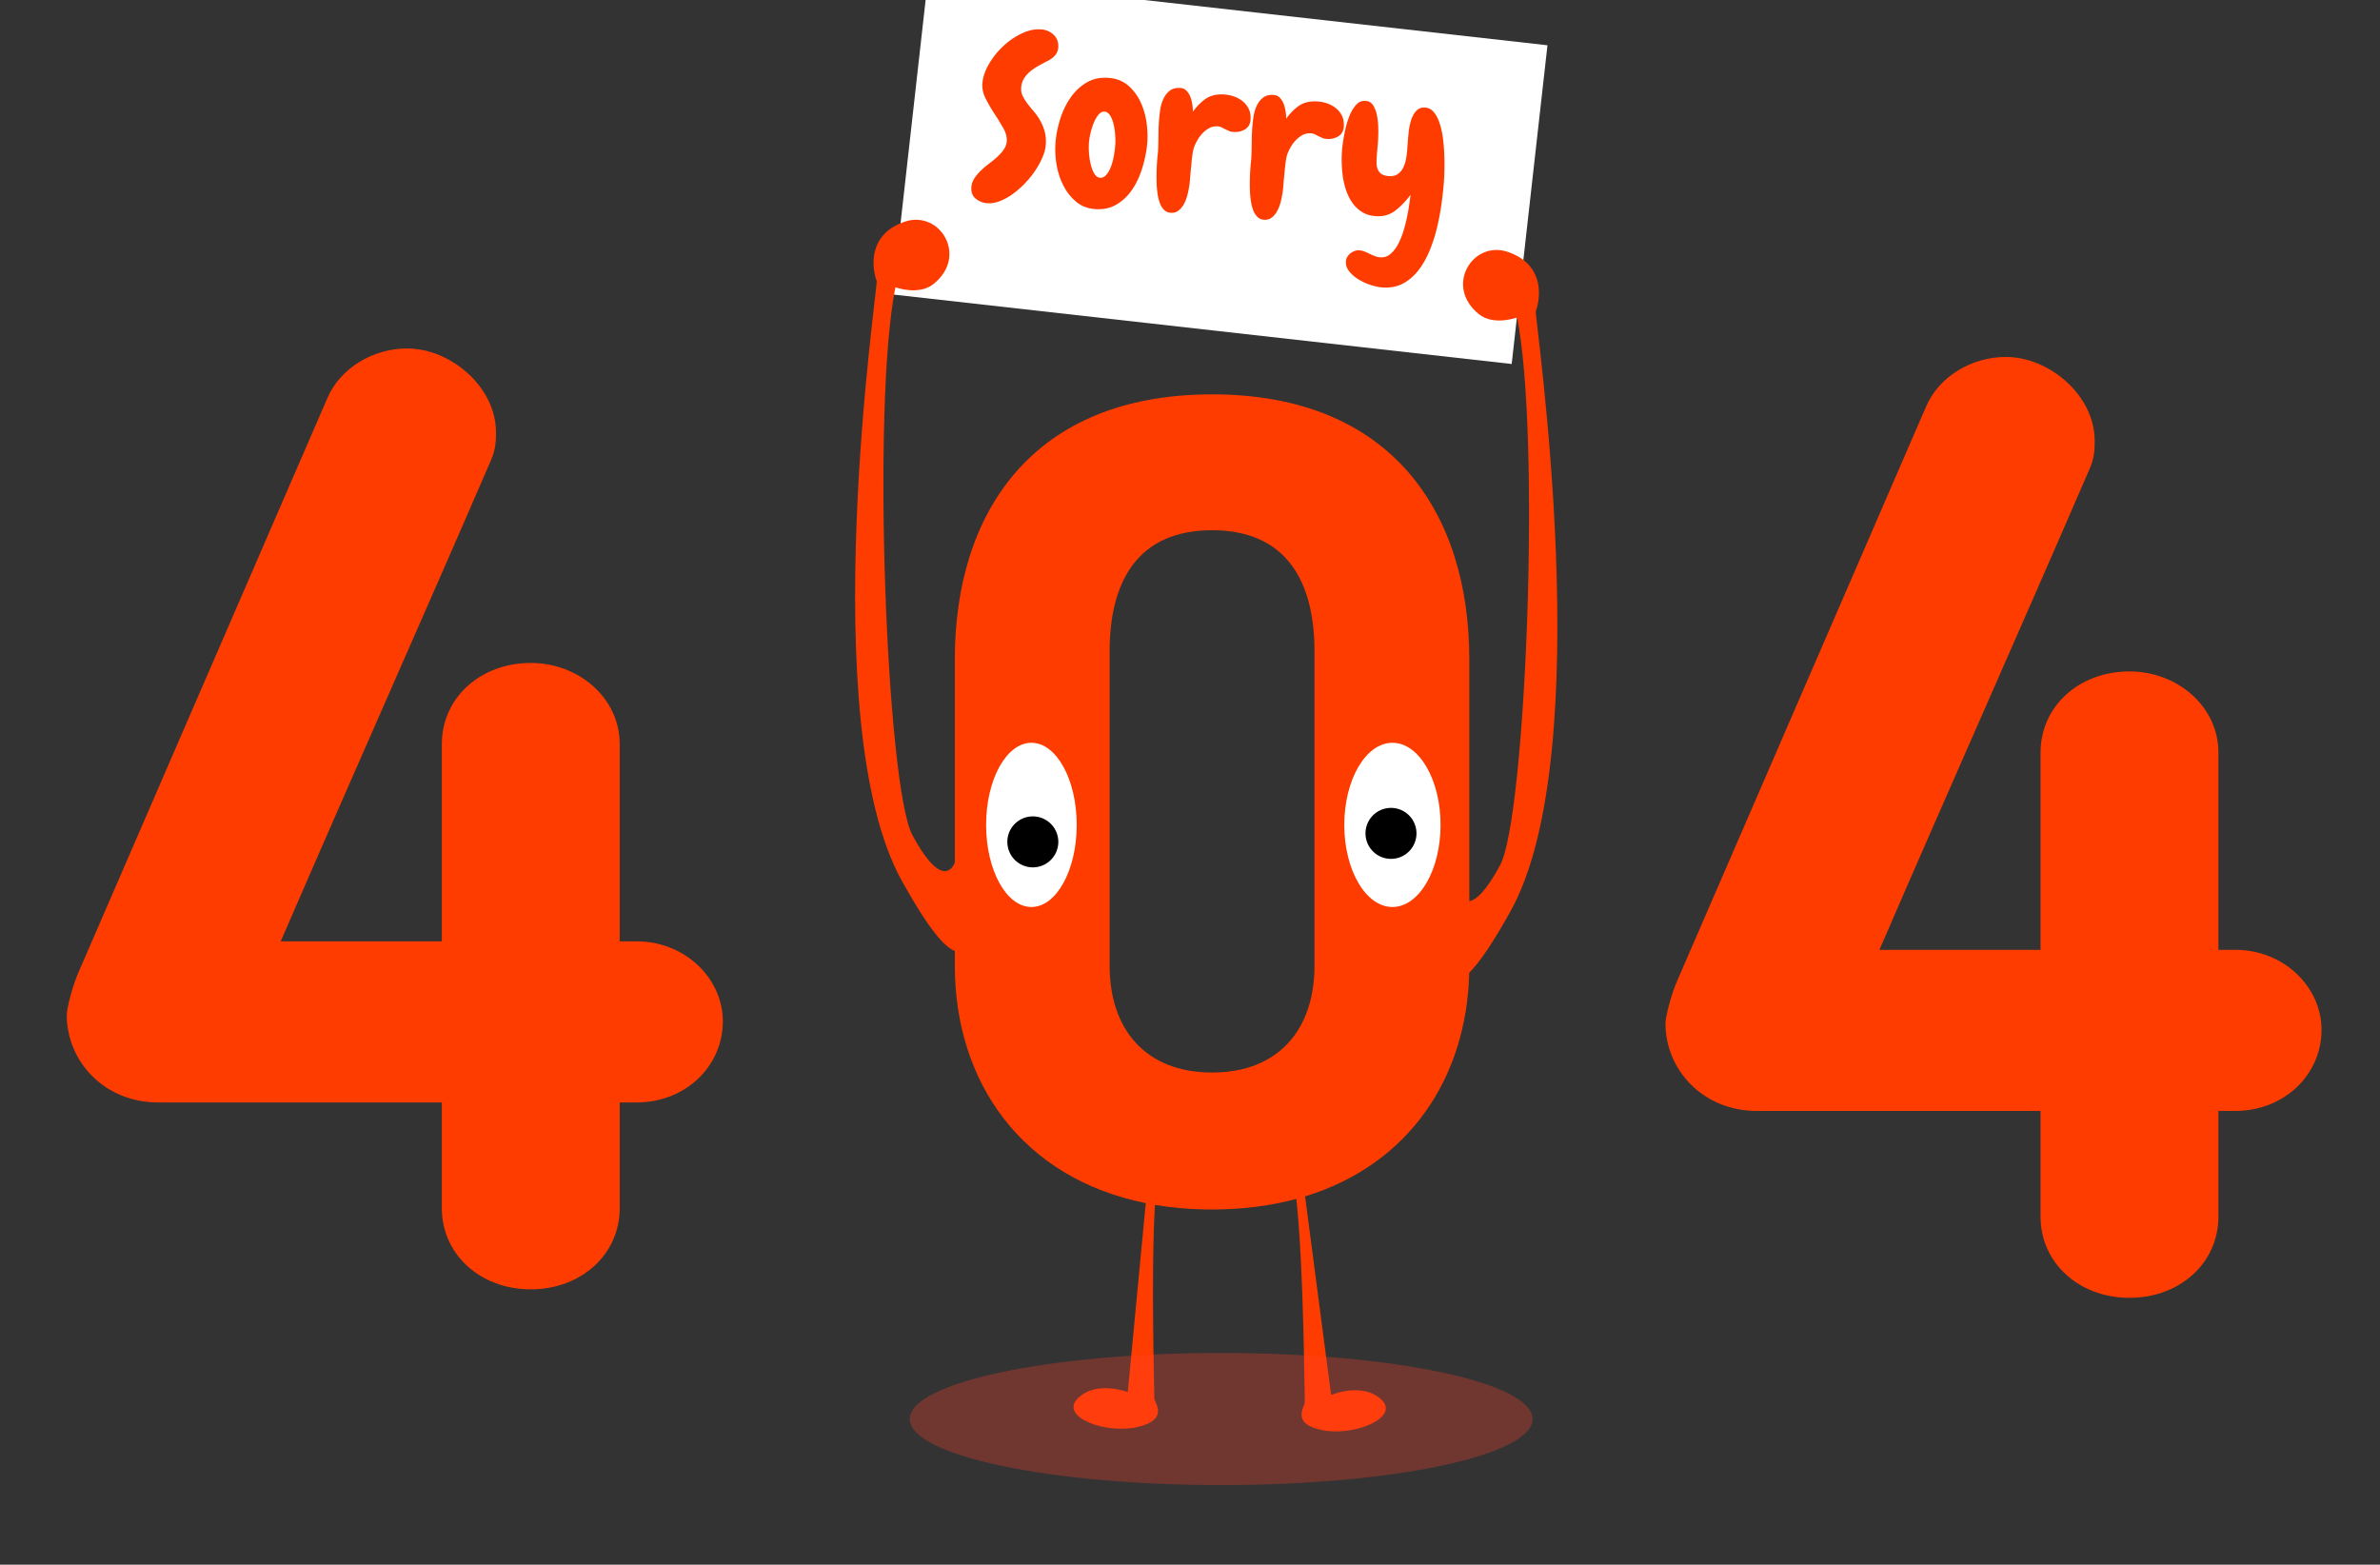 <svg xmlns="http://www.w3.org/2000/svg" width="724" height="476" fill="none"><rect width="100%" height="100%" fill="#333333" stroke="none"/><g clip-path="url(#a)"><path fill="#fff" d="m282.404-7.378-10.888 96.96 188.339 21.15 10.888-96.96-188.339-21.15Z"/><path fill="#FF3C00" d="M321.921 14.482c-.076 1.009-.46 1.86-1.149 2.557a8.067 8.067 0 0 1-2.405 1.67 89.21 89.21 0 0 0-2.545 1.363 15.76 15.76 0 0 0-2.437 1.667 8.952 8.952 0 0 0-1.877 2.139c-.501.8-.79 1.725-.869 2.776-.068.92.088 1.769.471 2.545.382.778.864 1.551 1.445 2.321.581.77 1.226 1.568 1.936 2.39a17.48 17.48 0 0 1 1.911 2.72c.564.99 1.021 2.092 1.371 3.307.349 1.215.465 2.61.348 4.188-.082 1.095-.404 2.315-.967 3.66a24.084 24.084 0 0 1-2.184 4.032 28.711 28.711 0 0 1-3.096 3.865 27.495 27.495 0 0 1-3.679 3.26c-1.282.938-2.602 1.677-3.964 2.214-1.361.536-2.655.76-3.881.668-1.358-.102-2.534-.564-3.53-1.387-.996-.824-1.438-1.979-1.326-3.468a5.596 5.596 0 0 1 .93-2.738 14.24 14.24 0 0 1 1.958-2.331 25.807 25.807 0 0 1 2.504-2.125 32.973 32.973 0 0 0 2.499-2.06 13.461 13.461 0 0 0 1.948-2.2c.542-.774.848-1.62.916-2.541.095-1.27-.257-2.606-1.055-4.01a81.034 81.034 0 0 0-2.68-4.361 46.61 46.61 0 0 1-2.663-4.592c-.787-1.556-1.123-3.1-1.008-4.634.14-1.883.791-3.827 1.955-5.832a23.995 23.995 0 0 1 4.302-5.427 22.27 22.27 0 0 1 5.643-3.905c2.056-.991 4.047-1.415 5.974-1.272 1.533.115 2.812.673 3.84 1.674 1.026 1.002 1.481 2.291 1.364 3.867Zm11.198 49.128c-2.234-.167-4.139-.904-5.714-2.21-1.577-1.308-2.866-2.923-3.866-4.848-1.002-1.925-1.703-4.035-2.104-6.334-.401-2.297-.52-4.541-.356-6.732.174-2.32.637-4.697 1.391-7.13.754-2.43 1.799-4.622 3.133-6.57 1.335-1.948 2.97-3.499 4.906-4.654 1.936-1.154 4.174-1.637 6.714-1.447 2.452.182 4.494 1.007 6.125 2.472 1.629 1.465 2.896 3.233 3.798 5.304.903 2.072 1.484 4.306 1.746 6.703.26 2.398.248 4.643-.041 6.736a37.843 37.843 0 0 1-1.609 6.948c-.768 2.321-1.791 4.381-3.07 6.18-1.28 1.798-2.84 3.222-4.68 4.274-1.84 1.052-3.965 1.487-6.373 1.307Zm2.874-29.646c-.657-.05-1.264.259-1.82.92-.556.664-1.035 1.488-1.439 2.47a20.644 20.644 0 0 0-.994 3.13c-.259 1.103-.419 2.072-.481 2.903a21.564 21.564 0 0 0 .041 3.438 20.64 20.64 0 0 0 .568 3.445c.274 1.055.637 1.941 1.09 2.657.452.718 1.009 1.1 1.665 1.149.7.052 1.327-.232 1.88-.851.552-.62 1.02-1.42 1.403-2.405.38-.985.683-2.074.905-3.27a31.33 31.33 0 0 0 .449-3.368c.072-.962.063-2.032-.025-3.206a20.372 20.372 0 0 0-.512-3.308c-.254-1.031-.608-1.895-1.062-2.59-.455-.693-1.011-1.065-1.668-1.114ZM375.5 40.15c-.618-.002-1.139-.096-1.565-.282a30.705 30.705 0 0 1-1.277-.591 29.325 29.325 0 0 0-1.145-.58 2.894 2.894 0 0 0-1.302-.264c-.88-.021-1.675.163-2.386.55a8.164 8.164 0 0 0-1.963 1.504 10.883 10.883 0 0 0-1.576 2.095 14.179 14.179 0 0 0-1.099 2.33c-.171.515-.329 1.308-.474 2.375a57.081 57.081 0 0 0-.357 3.442c-.138 1.267-.25 2.47-.335 3.608-.086 1.14-.196 2.033-.333 2.684-.096.697-.268 1.51-.512 2.439a11.917 11.917 0 0 1-1.02 2.6 6.41 6.41 0 0 1-1.635 1.991c-.657.523-1.466.75-2.429.678-.745-.056-1.374-.323-1.889-.802-.516-.479-.932-1.093-1.25-1.844-.319-.75-.563-1.616-.731-2.598-.169-.98-.282-1.98-.338-2.998a51.038 51.038 0 0 1-.06-3.176 76.06 76.06 0 0 1 .092-2.999c.047-.942.112-1.808.193-2.595.081-.787.139-1.42.176-1.903.07-1.536.108-3.085.116-4.648.006-1.563.066-3.11.181-4.645.072-.962.195-2.033.372-3.209a11.66 11.66 0 0 1 .97-3.263c.472-1 1.116-1.822 1.935-2.465.819-.643 1.907-.915 3.265-.813.744.055 1.362.344 1.851.865a5.626 5.626 0 0 1 1.149 1.869c.276.726.472 1.488.589 2.29.115.801.171 1.532.166 2.193 1.179-1.63 2.465-2.932 3.859-3.907 1.394-.974 3.146-1.427 5.254-1.359 1.055.036 2.087.212 3.099.529a9.033 9.033 0 0 1 2.736 1.394 6.794 6.794 0 0 1 1.943 2.291c.482.918.701 1.968.657 3.154-.018 1.409-.513 2.45-1.489 3.126-.975.678-2.121.99-3.438.934Zm28.375 2.12c-.618-.002-1.139-.095-1.565-.282a30.068 30.068 0 0 1-1.277-.59 28.54 28.54 0 0 0-1.146-.582 2.883 2.883 0 0 0-1.302-.262c-.88-.021-1.675.161-2.386.548a8.142 8.142 0 0 0-1.962 1.505 10.876 10.876 0 0 0-1.577 2.095 14.197 14.197 0 0 0-1.099 2.33c-.17.515-.328 1.308-.474 2.376a57.07 57.07 0 0 0-.356 3.441c-.138 1.268-.25 2.47-.335 3.609-.085 1.14-.196 2.033-.333 2.684-.096.697-.268 1.51-.512 2.439a11.817 11.817 0 0 1-1.02 2.6 6.413 6.413 0 0 1-1.635 1.991c-.657.523-1.467.75-2.429.678-.745-.056-1.374-.324-1.889-.802-.515-.48-.932-1.093-1.25-1.844-.318-.75-.563-1.616-.731-2.599-.169-.98-.282-1.98-.338-2.998a51.037 51.037 0 0 1-.06-3.175 76.09 76.09 0 0 1 .092-3c.047-.942.112-1.808.193-2.594.081-.787.139-1.42.176-1.903.07-1.536.108-3.085.116-4.649.006-1.562.066-3.11.181-4.643.073-.963.195-2.034.372-3.21.176-1.176.499-2.263.97-3.263s1.116-1.821 1.935-2.465c.819-.643 1.907-.914 3.265-.813.745.056 1.362.344 1.851.865a5.632 5.632 0 0 1 1.149 1.869c.276.726.472 1.488.589 2.29.115.802.171 1.532.166 2.193 1.179-1.63 2.465-2.932 3.859-3.908 1.395-.974 3.146-1.426 5.255-1.358 1.054.035 2.087.212 3.098.529a9.026 9.026 0 0 1 2.737 1.393 6.79 6.79 0 0 1 1.943 2.292c.482.918.701 1.968.656 3.154-.017 1.409-.513 2.45-1.488 3.126-.976.677-2.122.988-3.439.933Zm16.582 45.17c-1.051-.079-2.233-.331-3.543-.76a17.015 17.015 0 0 1-3.672-1.694c-1.137-.703-2.078-1.521-2.823-2.457-.745-.938-1.074-1.974-.989-3.113.033-.438.174-.868.426-1.29.252-.421.576-.782.973-1.083.396-.3.821-.533 1.275-.698a3.316 3.316 0 0 1 1.401-.192c.526.04 1.034.154 1.527.346.492.19.993.415 1.502.673.553.261 1.096.5 1.632.716a5.72 5.72 0 0 0 1.721.393 4.102 4.102 0 0 0 2.941-.903c.866-.685 1.629-1.607 2.288-2.77.659-1.162 1.219-2.463 1.679-3.904.46-1.442.842-2.876 1.147-4.307a62.72 62.72 0 0 0 .732-4.042c.182-1.262.324-2.287.427-3.072-1.707 2.207-3.361 3.877-4.965 5.013-1.605 1.135-3.502 1.621-5.691 1.458-1.665-.125-3.094-.583-4.291-1.378a10.42 10.42 0 0 1-2.98-2.997c-.792-1.204-1.417-2.56-1.876-4.071a24.79 24.79 0 0 1-.94-4.661 38.385 38.385 0 0 1-.212-4.674c.024-1.517.128-2.907.311-4.171.115-.96.33-2.21.643-3.75s.744-3.039 1.294-4.495c.548-1.456 1.256-2.67 2.121-3.64.865-.97 1.929-1.365 3.194-1.182.827.106 1.48.518 1.955 1.236.475.719.839 1.593 1.093 2.625.253 1.033.41 2.156.474 3.371.063 1.217.073 2.417.028 3.603a55.372 55.372 0 0 1-.21 3.255 103.59 103.59 0 0 0-.201 2.263 36.373 36.373 0 0 0-.101 2.239c-.013.748.091 1.427.31 2.038a3.18 3.18 0 0 0 1.11 1.504c.521.391 1.285.624 2.293.699 1.139.085 2.068-.131 2.79-.65a5.159 5.159 0 0 0 1.67-2.023c.393-.83.669-1.734.83-2.712.161-.98.275-1.906.34-2.782l.167-2.234c.066-.876.144-1.795.239-2.757a20.45 20.45 0 0 1 .476-2.838c.224-.93.528-1.766.913-2.509.386-.741.87-1.333 1.454-1.774.583-.44 1.313-.629 2.19-.563 1.093.082 2.004.579 2.729 1.492.724.913 1.308 2.08 1.753 3.5.444 1.42.769 2.975.974 4.664a57.06 57.06 0 0 1 .384 5.017c.052 1.655.061 3.175.023 4.56a72.133 72.133 0 0 1-.144 3.26 113.452 113.452 0 0 1-.665 6.258 78.654 78.654 0 0 1-1.295 7.17 49.26 49.26 0 0 1-2.22 7.167c-.923 2.332-2.057 4.394-3.402 6.188-1.345 1.793-2.936 3.193-4.772 4.202-1.84 1.006-3.985 1.419-6.437 1.236Z"/><path fill="#FF3C00" d="M467.189 94.706c1.852-5.226 2.007-14.561-8.599-18.1-10.606-3.537-19.323 10.457-8.691 18.977 4.521 3.624 11.592 1 11.592 1 7.283 36.144 2.678 152.007-5.147 166.611-4.311 8.045-7.34 10.603-9.377 10.963v-73.558c0-44.718-23.713-80.628-78.254-80.628-54.542 0-78.256 35.91-78.256 80.628v61.843l-.006-.012s-3.214 9.686-12.916-8.422c-7.826-14.603-12.432-130.466-5.148-166.61 0 0 7.072 2.623 11.593-1 10.631-8.522 1.915-22.515-8.691-18.977-10.606 3.538-10.451 12.873-8.6 18.1.455 1.284-19.315 133.747 7.649 182.441 8.039 14.517 13.038 20.261 16.119 21.335v4.462c0 35.444 20.431 64.658 58.088 72.26l-5.473 57.483s-9.67-3.701-15.247 1.951c-5.578 5.653 8.727 10.974 18.389 8.63 9.662-2.343 4.839-7.431 4.929-8.72.074-1.045-1.068-37.422.194-58.827 5.451.925 11.245 1.412 17.375 1.412 9.33 0 17.883-1.124 25.63-3.215 2.313 20.724 2.468 60.699 2.584 61.792.136 1.284-4.505 6.539 5.235 8.54 9.738 2 23.846-3.824 18.072-9.276-5.774-5.451-15.307-1.411-15.307-1.411l-7.917-60.414c31.732-9.715 49.167-36.185 49.929-68.016 3.015-3.031 7.095-8.858 12.601-18.801 26.965-48.693 7.195-181.156 7.65-182.44Zm-67.31 199.053c0 19.31-10.84 32.521-31.166 32.521s-31.167-13.21-31.167-32.521v-95.532c0-21.681 8.808-36.925 31.167-36.925 22.358 0 31.166 15.244 31.166 36.925v95.532Z"/><path fill="#fff" d="M313.758 275.925c7.611 0 13.781-11.183 13.781-24.978 0-13.795-6.17-24.978-13.781-24.978-7.611 0-13.781 11.183-13.781 24.978 0 13.795 6.17 24.978 13.781 24.978Zm109.822 0c8.087 0 14.643-11.183 14.643-24.978 0-13.795-6.556-24.978-14.643-24.978s-14.642 11.183-14.642 24.978c0 13.795 6.555 24.978 14.642 24.978Z"/><path fill="#000" d="M321.941 256.115a7.752 7.752 0 1 1-15.505 0 7.752 7.752 0 0 1 15.505 0Zm108.953-2.586a7.752 7.752 0 1 1-15.505 0 7.752 7.752 0 0 1 15.505 0Z"/><path fill="#FF422E" d="M466.227 431.689c0 11.099-42.415 20.095-94.735 20.095-52.321 0-94.734-8.997-94.734-20.095 0-11.098 42.413-20.095 94.734-20.095s94.735 8.997 94.735 20.095Z" opacity=".3"/><path fill="#FF3C00" d="M188.517 367.539c0 14.116-11.763 24.703-27.056 24.703-15.291 0-27.054-10.587-27.054-24.703v-32.151H48.145c-16.469 0-27.84-12.548-27.84-26.663 0-1.568 1.568-8.627 3.92-13.723L99.51 121.299c3.921-9.41 14.116-15.291 24.311-15.291 13.331 0 27.056 11.763 27.056 25.488 0 2.351 0 5.096-1.569 8.625-22.742 52.543-41.172 93.713-63.914 146.255h49.014v-59.994c0-14.116 11.763-24.702 27.054-24.702 14.509 0 27.056 10.586 27.056 24.702v59.992h5.097c14.9 0 26.272 11.372 26.272 24.31 0 13.725-11.372 24.704-26.272 24.704h-5.097v32.151Zm486.328 2.582c0 14.116-11.763 24.704-27.056 24.704-15.291 0-27.053-10.588-27.053-24.704v-32.15h-86.263c-16.469 0-27.84-12.548-27.84-26.663 0-1.568 1.568-8.628 3.921-13.724l75.283-173.703c3.92-9.411 14.116-15.291 24.31-15.291 13.332 0 27.056 11.763 27.056 25.488 0 2.35 0 5.097-1.569 8.624-22.742 52.543-41.171 93.713-63.913 146.256h49.014v-59.993c0-14.116 11.763-24.702 27.053-24.702 14.509 0 27.056 10.586 27.056 24.702v59.993h5.097c14.9 0 26.272 11.371 26.272 24.309 0 13.725-11.372 24.704-26.272 24.704h-5.097v32.15h.001Z"/></g><defs><clipPath id="a"><path fill="#fff" d="M0 0h724v475.45H0z"/></clipPath></defs></svg>